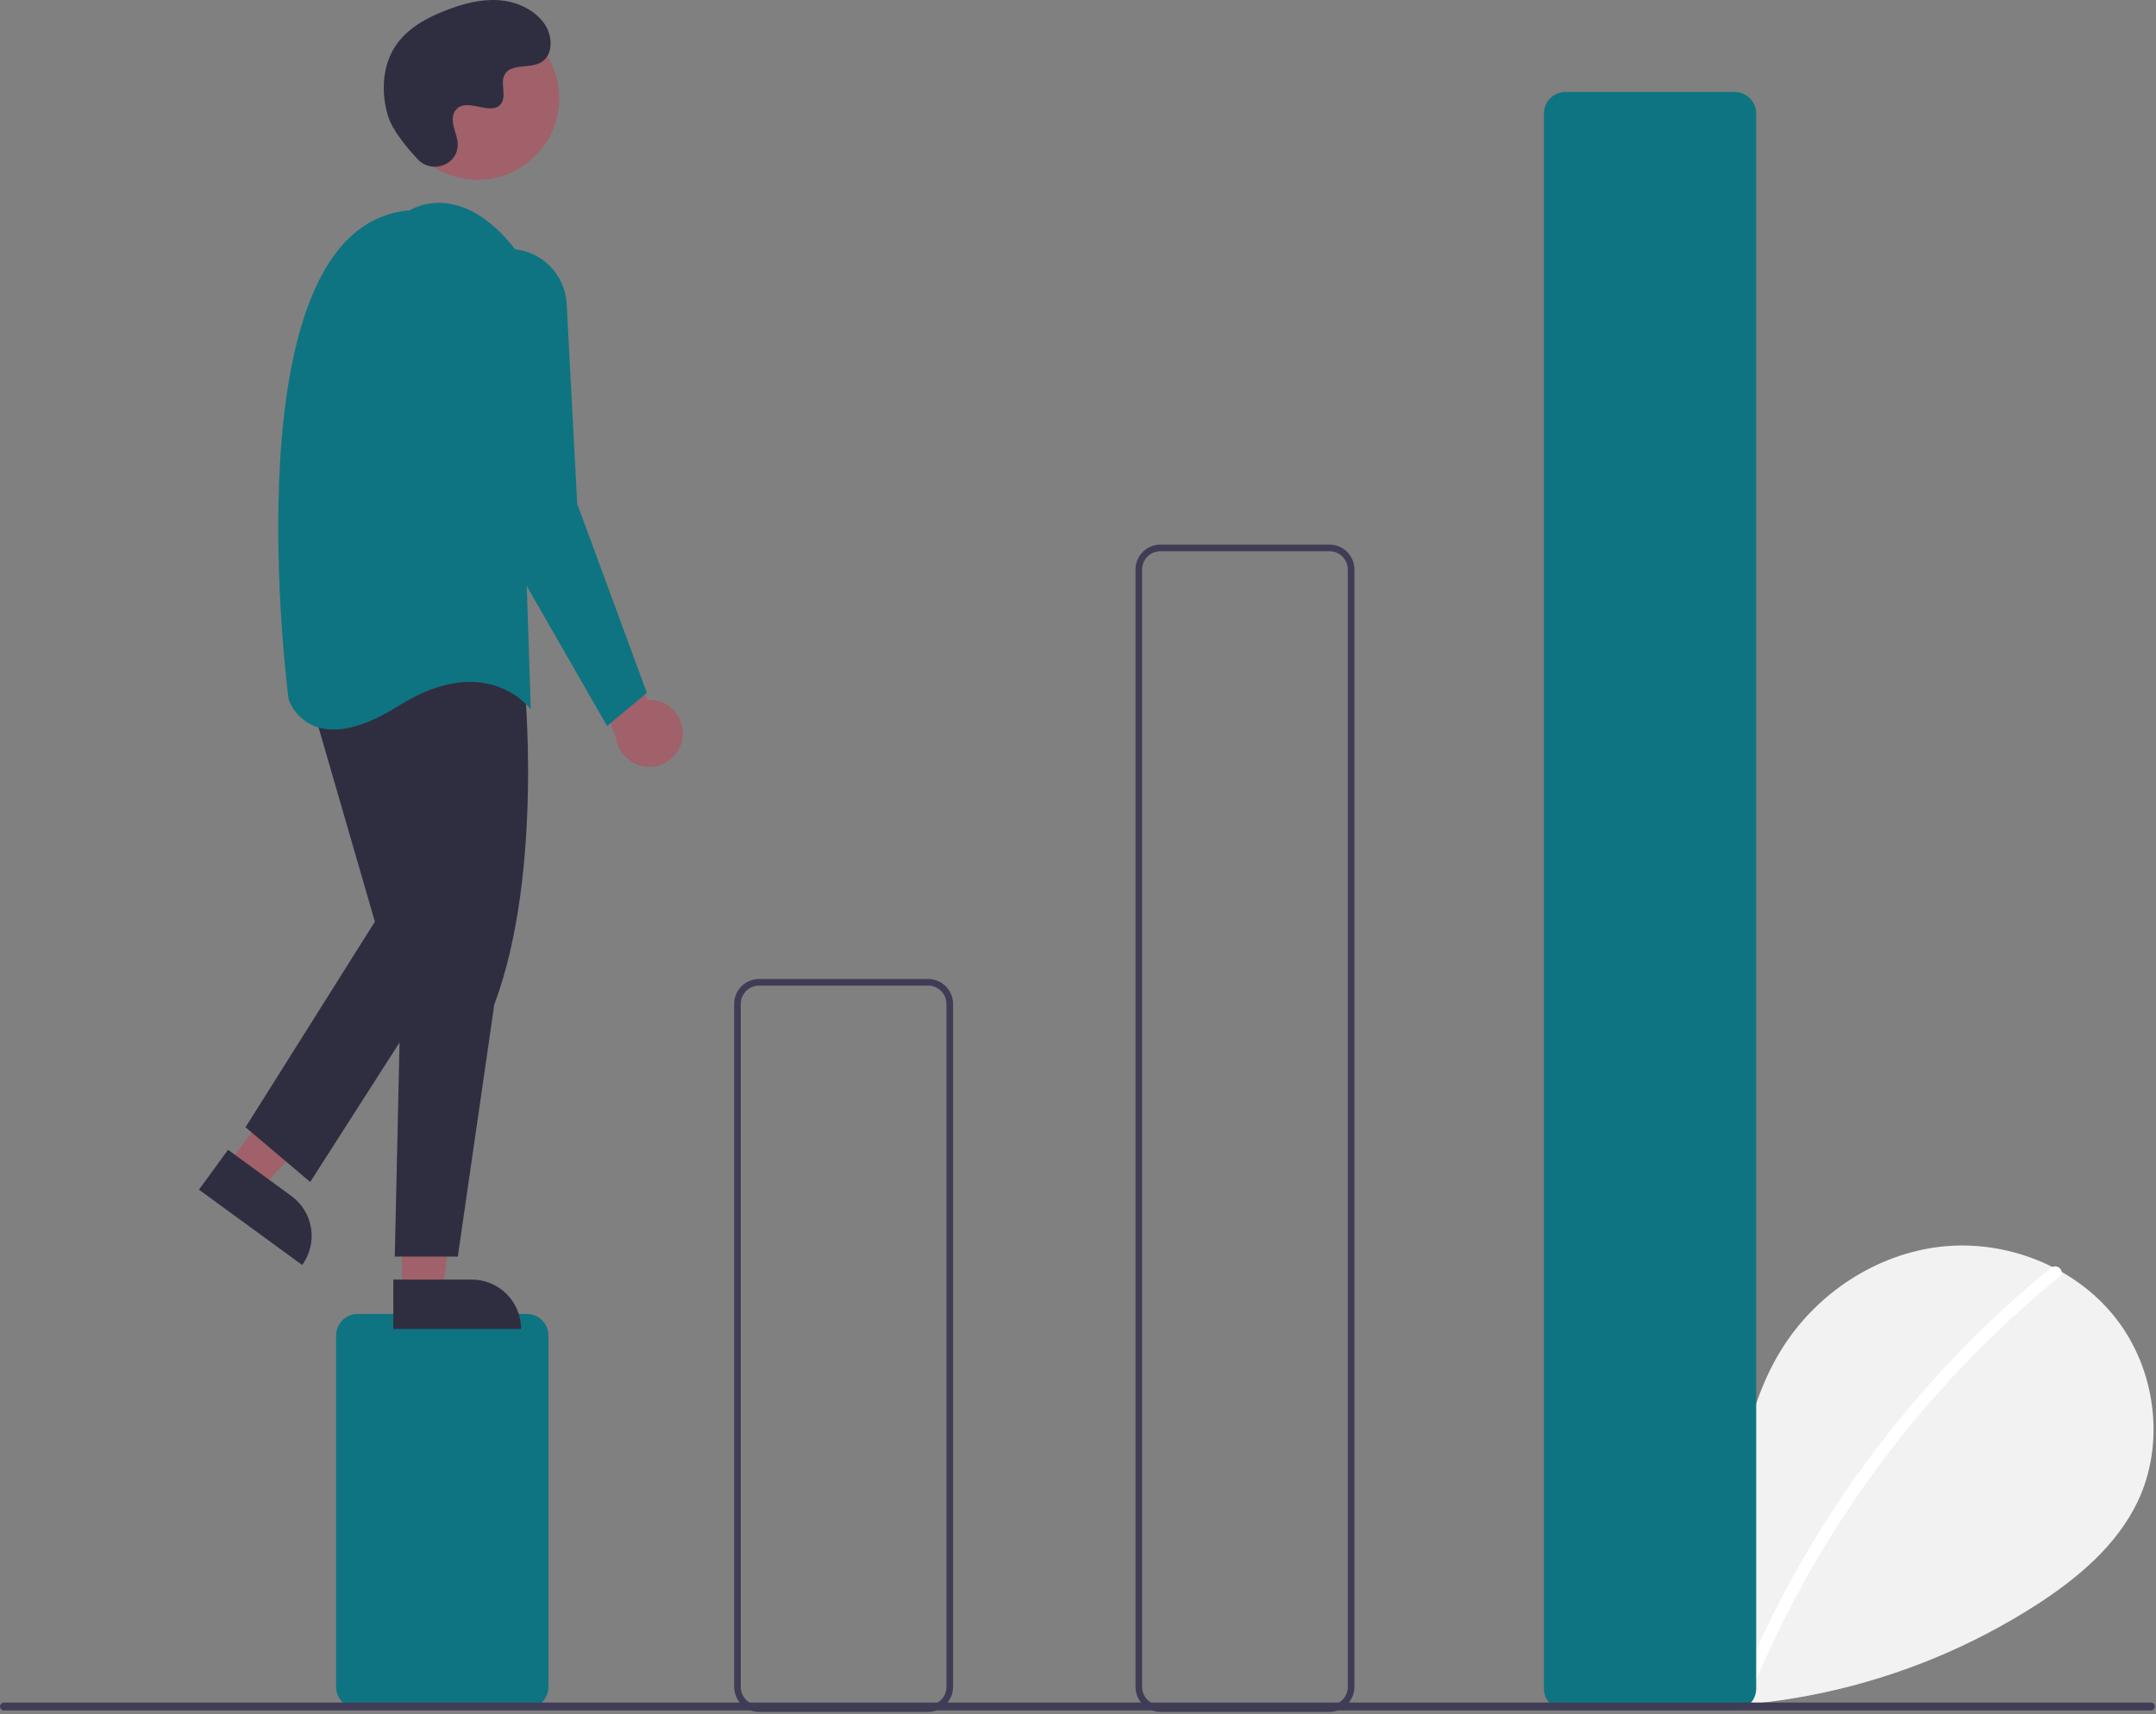 <svg width="650" height="517" viewBox="0 0 650 517" fill="none" xmlns="http://www.w3.org/2000/svg">
<rect x="0" y="0" width="650" height="517" fill="#808080" stroke="none"/>
<g clip-path="url(#clip0)">
<path d="M484.634 510.031C475.641 502.433 470.179 490.429 471.611 478.743C473.044 467.058 481.916 456.315 493.424 453.834C504.933 451.352 518.052 458.221 521.548 469.463C523.471 447.789 525.688 425.206 537.212 406.748C547.646 390.035 565.718 378.076 585.305 375.937C604.891 373.797 625.513 381.878 637.728 397.337C649.944 412.796 652.935 435.271 644.379 453.02C638.077 466.094 626.466 475.825 614.3 483.741C574.988 509.105 527.839 519.42 481.528 512.787" fill="#F2F2F2"/>
<path d="M618.36 382.324C602.199 395.488 587.373 410.21 574.096 426.278C553.318 451.339 536.504 479.437 524.24 509.592C523.342 511.792 526.915 512.75 527.803 510.575C547.868 461.565 579.901 418.369 620.972 384.937C622.817 383.435 620.189 380.835 618.36 382.324Z" fill="white"/>
<path d="M158.838 515.23H107.838C106.114 515.228 104.462 514.543 103.244 513.325C102.025 512.106 101.34 510.454 101.338 508.73V402.73C101.34 401.007 102.025 399.355 103.244 398.136C104.462 396.918 106.114 396.232 107.838 396.23H158.838C160.561 396.232 162.213 396.918 163.432 398.136C164.65 399.355 165.336 401.007 165.338 402.73V508.73C165.336 510.454 164.65 512.106 163.432 513.325C162.213 514.543 160.561 515.228 158.838 515.23Z" fill="#0E7481"/>
<path d="M279.838 516.23H228.838C226.849 516.228 224.943 515.437 223.537 514.031C222.131 512.625 221.34 510.719 221.338 508.73V302.73C221.34 300.742 222.131 298.836 223.537 297.43C224.943 296.024 226.849 295.233 228.838 295.23H279.838C281.826 295.233 283.733 296.024 285.139 297.43C286.545 298.836 287.336 300.742 287.338 302.73V508.73C287.336 510.719 286.545 512.625 285.139 514.031C283.733 515.437 281.826 516.228 279.838 516.23V516.23ZM228.838 297.23C227.38 297.232 225.982 297.812 224.951 298.843C223.92 299.874 223.34 301.272 223.338 302.73V508.73C223.34 510.189 223.92 511.587 224.951 512.618C225.982 513.649 227.38 514.229 228.838 514.23H279.838C281.296 514.229 282.694 513.649 283.725 512.618C284.756 511.587 285.336 510.189 285.338 508.73V302.73C285.336 301.272 284.756 299.874 283.725 298.843C282.694 297.812 281.296 297.232 279.838 297.23H228.838Z" fill="#3F3D56"/>
<path d="M400.838 516.23H349.838C347.849 516.228 345.943 515.437 344.537 514.031C343.131 512.625 342.34 510.719 342.338 508.73V171.73C342.34 169.742 343.131 167.836 344.537 166.43C345.943 165.024 347.849 164.233 349.838 164.23H400.838C402.826 164.233 404.733 165.024 406.139 166.43C407.545 167.836 408.335 169.742 408.338 171.73V508.73C408.335 510.719 407.545 512.625 406.139 514.031C404.733 515.437 402.826 516.228 400.838 516.23V516.23ZM349.838 166.23C348.379 166.232 346.981 166.812 345.95 167.843C344.919 168.874 344.339 170.272 344.338 171.73V508.73C344.339 510.189 344.919 511.587 345.95 512.618C346.981 513.649 348.379 514.229 349.838 514.23H400.838C402.296 514.229 403.694 513.649 404.725 512.618C405.756 511.587 406.336 510.189 406.338 508.73V171.73C406.336 170.272 405.756 168.874 404.725 167.843C403.694 166.812 402.296 166.232 400.838 166.23H349.838Z" fill="#3F3D56"/>
<path d="M522.967 515.73H471.967C470.244 515.728 468.592 515.043 467.373 513.824C466.154 512.606 465.469 510.954 465.467 509.23V34.23C465.469 32.507 466.154 30.855 467.373 29.637C468.592 28.418 470.244 27.733 471.967 27.73H522.967C524.69 27.733 526.342 28.418 527.561 29.637C528.78 30.855 529.465 32.507 529.467 34.23V509.23C529.465 510.954 528.78 512.606 527.561 513.824C526.342 515.043 524.69 515.728 522.967 515.73Z" fill="#0E7481"/>
<path d="M205.779 222.359C205.965 220.901 205.828 219.42 205.378 218.02C204.929 216.62 204.178 215.336 203.179 214.258C202.179 213.18 200.956 212.334 199.594 211.78C198.232 211.225 196.766 210.977 195.298 211.051L177.521 178.441L173.521 192.441L185.7 222.327C185.988 224.785 187.167 227.053 189.015 228.699C190.863 230.346 193.25 231.258 195.725 231.262C198.201 231.266 200.591 230.362 202.444 228.721C204.297 227.08 205.484 224.817 205.779 222.359V222.359Z" fill="#A0616A"/>
<path d="M68.816 351.115L78.717 358.344L111.312 323.591L96.698 312.922L68.816 351.115Z" fill="#A0616A"/>
<path d="M91.101 381.477L59.981 358.757L68.759 346.734L87.855 360.675C91.044 363.003 93.178 366.503 93.786 370.404C94.395 374.305 93.429 378.288 91.101 381.477V381.477L91.101 381.477Z" fill="#2F2E41"/>
<path d="M121.201 389.379L133.461 389.378L139.293 342.09L121.199 342.091L121.201 389.379Z" fill="#A0616A"/>
<path d="M157.105 400.758L118.575 400.76L118.574 385.873L142.218 385.872C146.166 385.871 149.953 387.44 152.745 390.231C155.537 393.023 157.105 396.81 157.105 400.758V400.758V400.758Z" fill="#2F2E41"/>
<path d="M158.021 204.942C158.021 204.942 164.021 262.942 149.021 302.942L138.021 378.942H119.021L121.021 288.942L114.021 208.942C114.021 208.942 128.021 172.942 158.021 204.942Z" fill="#2F2E41"/>
<path d="M93.021 208.941L113.021 277.941L74.021 339.941L93.521 356.441L138.021 286.941L125.021 201.941L93.021 208.941Z" fill="#2F2E41"/>
<path d="M144.025 54.216C157.59 54.216 168.586 43.219 168.586 29.655C168.586 16.09 157.59 5.094 144.025 5.094C130.46 5.094 119.464 16.09 119.464 29.655C119.464 43.219 130.46 54.216 144.025 54.216Z" fill="#A0616A"/>
<path d="M123.521 63.44C123.521 63.44 138.521 53.439 155.521 75.439L160.021 213.939C160.021 213.939 147.021 195.939 120.021 212.939C93.021 229.939 87.021 210.939 87.021 210.939C87.021 210.939 68.021 67.939 123.521 63.44Z" fill="#0E7481"/>
<path d="M154.311 75.092C158.625 75.325 162.7 77.145 165.753 80.203C168.806 83.26 170.621 87.338 170.848 91.652L174.021 151.941L195.021 208.941L183.021 218.941L144.021 150.941L136.036 95.048C135.67 92.486 135.877 89.875 136.641 87.403C137.405 84.93 138.708 82.658 140.456 80.75C142.203 78.841 144.352 77.344 146.748 76.365C149.144 75.387 151.727 74.952 154.311 75.092V75.092Z" fill="#0E7481"/>
<path d="M125.978 48.076C129.993 52.353 137.45 50.057 137.973 44.214C138.014 43.761 138.011 43.304 137.964 42.851C137.694 40.263 136.199 37.913 136.557 35.18C136.638 34.5 136.891 33.852 137.293 33.297C140.493 29.012 148.004 35.213 151.023 31.335C152.875 28.956 150.699 25.212 152.119 22.553C153.995 19.045 159.55 20.776 163.033 18.854C166.909 16.717 166.677 10.77 164.126 7.153C161.014 2.742 155.559 0.388 150.172 0.049C144.784 -0.29 139.434 1.166 134.405 3.126C128.69 5.353 123.023 8.431 119.507 13.456C115.23 19.567 114.819 27.782 116.957 34.927C118.258 39.274 122.699 44.584 125.978 48.076Z" fill="#2F2E41"/>
<path d="M648.485 515.807H1.191C0.875 515.806 0.573 515.68 0.351 515.457C0.128 515.234 0.003 514.932 0.003 514.616C0.003 514.301 0.128 513.999 0.351 513.776C0.573 513.552 0.875 513.427 1.191 513.426H648.485C648.8 513.427 649.102 513.552 649.324 513.776C649.547 513.999 649.672 514.301 649.672 514.616C649.672 514.932 649.547 515.234 649.324 515.457C649.102 515.68 648.8 515.806 648.485 515.807Z" fill="#3F3D56"/>
</g>
<defs>
<clipPath id="clip0">
<rect width="649.675" height="516.232" fill="white"/>
</clipPath>
</defs>
</svg>
